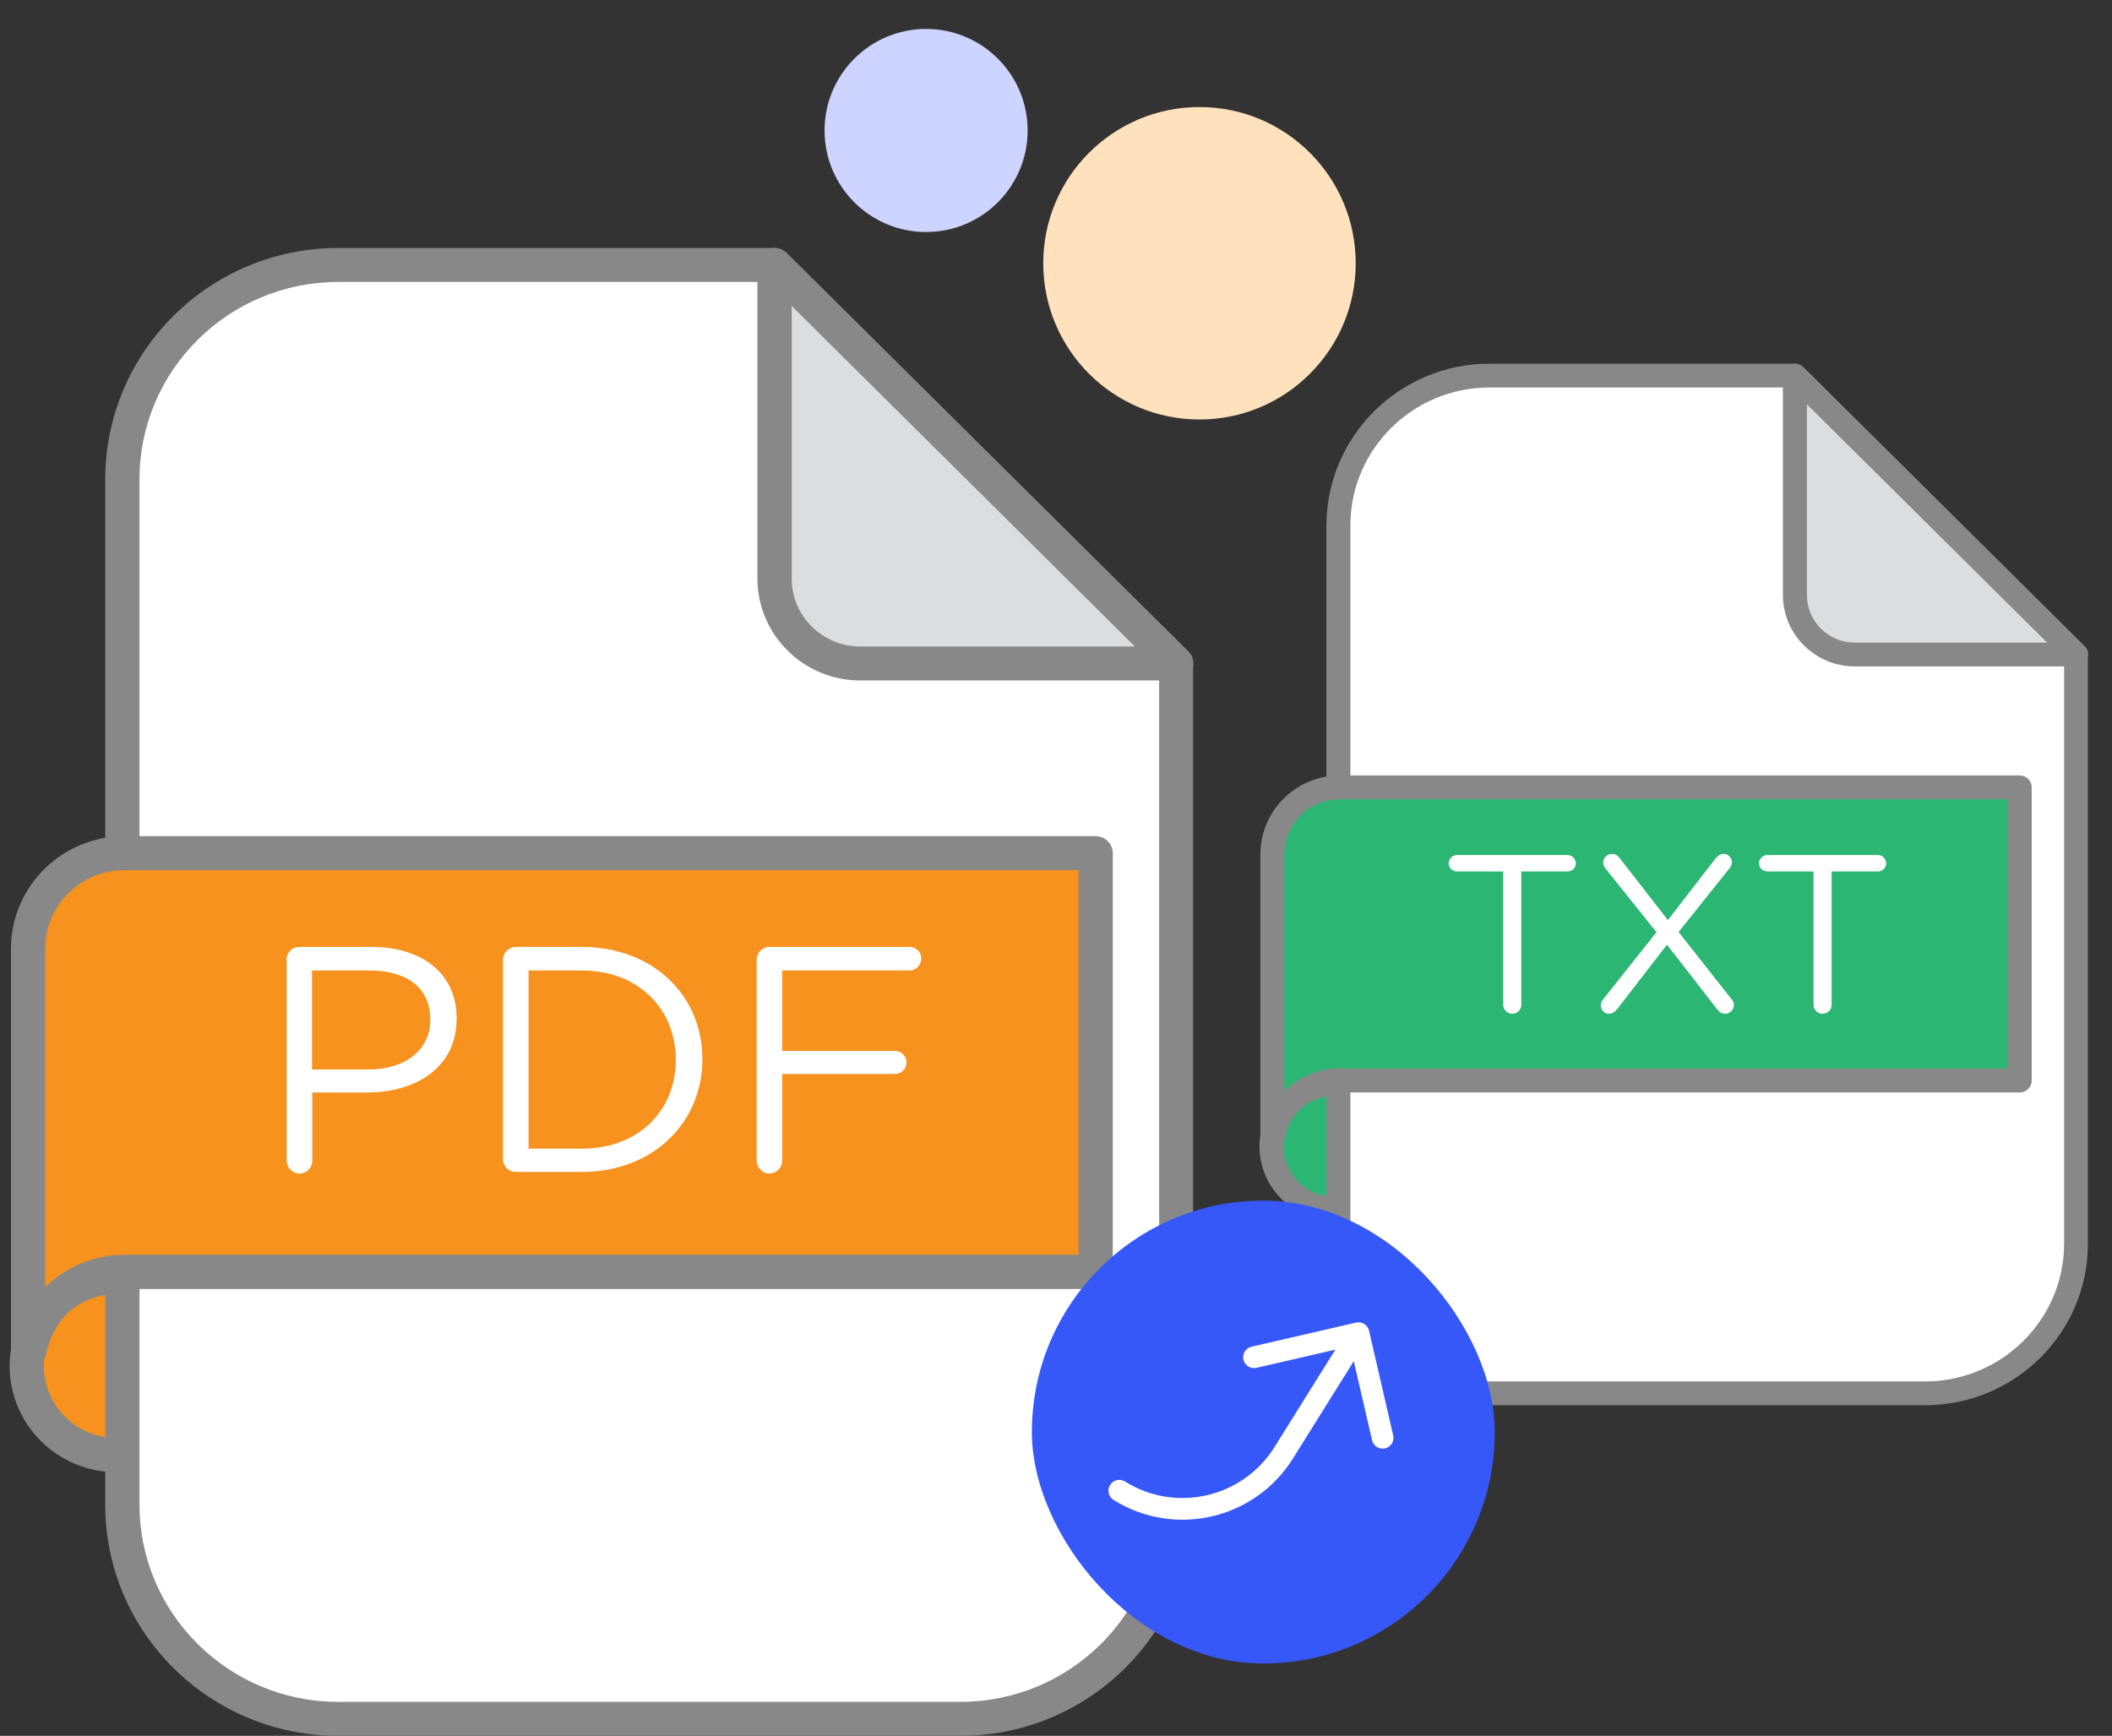 <svg width="73" height="60" viewBox="0 0 73 60" fill="none" xmlns="http://www.w3.org/2000/svg">
<rect x="0" y="0" width="73" height="60" fill="#333333" stroke="none"/>
<path d="M4.021 50.291C5.73 50.291 7.116 48.916 7.116 47.22C7.116 45.524 5.73 44.149 4.021 44.149C2.311 44.149 0.925 45.524 0.925 47.22C0.925 48.916 2.311 50.291 4.021 50.291Z" fill="#F7921E"/>
<path d="M4.021 50.887C1.99 50.887 0.333 49.243 0.333 47.22C0.333 45.197 1.99 43.562 4.021 43.562C6.051 43.562 7.708 45.206 7.708 47.22C7.717 49.243 6.06 50.887 4.021 50.887ZM4.021 44.736C2.637 44.736 1.517 45.856 1.517 47.22C1.517 48.593 2.646 49.704 4.021 49.704C5.404 49.704 6.524 48.584 6.524 47.22C6.533 45.847 5.404 44.736 4.021 44.736Z" fill="#888888"/>
<path d="M26.772 9.159H11.686C7.571 9.159 4.23 12.464 4.23 16.556V52.016C4.23 56.098 7.562 59.413 11.686 59.413H33.2C37.315 59.413 40.656 56.107 40.656 52.016V22.933L26.772 9.159Z" fill="white"/>
<path d="M33.2 60H11.686C7.253 60 3.638 56.423 3.638 52.016V16.556C3.647 12.148 7.253 8.572 11.686 8.572H26.763C26.918 8.572 27.073 8.635 27.182 8.743L41.066 22.517C41.175 22.625 41.239 22.779 41.239 22.933V52.016C41.248 56.414 37.643 60 33.2 60ZM11.686 9.746C7.908 9.746 4.822 12.799 4.822 16.556V52.016C4.822 55.764 7.899 58.826 11.686 58.826H33.2C36.978 58.826 40.065 55.773 40.065 52.016V23.176L26.526 9.746H11.686Z" fill="#888888"/>
<path d="M26.772 9.159L40.656 22.933H29.731C28.092 22.933 26.772 21.614 26.772 19.997V9.159Z" fill="#DCDDDE"/>
<path d="M40.656 23.52H29.731C27.774 23.52 26.18 21.939 26.18 19.997V9.159C26.18 8.924 26.326 8.707 26.545 8.617C26.763 8.526 27.018 8.572 27.191 8.743L41.048 22.49C41.175 22.598 41.248 22.752 41.248 22.933C41.248 23.258 40.984 23.52 40.656 23.52ZM27.364 10.577V19.997C27.364 21.298 28.429 22.346 29.731 22.346H39.227L27.364 10.577Z" fill="#888888"/>
<path d="M4.303 29.49C2.464 29.49 0.97 30.971 0.97 32.796V46.642H1.034C1.335 45.115 2.682 43.968 4.303 43.968H37.87V29.49H4.303Z" fill="#F7921E"/>
<path d="M1.034 47.229H0.97C0.643 47.229 0.379 46.967 0.379 46.642V32.796C0.379 30.646 2.136 28.903 4.303 28.903H37.87C38.198 28.903 38.462 29.165 38.462 29.49V43.968C38.462 44.294 38.198 44.555 37.87 44.555H4.303C2.992 44.555 1.863 45.486 1.608 46.759C1.562 47.03 1.316 47.229 1.034 47.229ZM4.303 30.077C2.791 30.077 1.562 31.296 1.562 32.796V44.483C2.272 43.797 3.247 43.372 4.303 43.372H37.279V30.077H4.303Z" fill="#888888"/>
<path d="M9.902 33.175C9.902 32.931 10.102 32.732 10.339 32.732H12.843C14.609 32.732 15.783 33.663 15.783 35.198V35.216C15.783 36.896 14.372 37.763 12.697 37.763H10.794V40.121C10.794 40.364 10.594 40.563 10.348 40.563C10.111 40.563 9.911 40.364 9.911 40.121V33.175H9.902ZM12.724 36.968C14.026 36.968 14.873 36.282 14.873 35.252V35.234C14.873 34.123 14.035 33.545 12.77 33.545H10.785V36.968H12.724Z" fill="white"/>
<path d="M17.386 33.175C17.386 32.931 17.586 32.732 17.823 32.732H20.108C22.575 32.732 24.277 34.412 24.277 36.598V36.616C24.277 38.802 22.575 40.509 20.108 40.509H17.823C17.586 40.509 17.386 40.31 17.386 40.066V33.175ZM20.108 39.705C22.092 39.705 23.358 38.368 23.358 36.643V36.625C23.358 34.9 22.092 33.545 20.108 33.545H18.269V39.705H20.108Z" fill="white"/>
<path d="M26.153 33.175C26.153 32.931 26.353 32.732 26.59 32.732H31.443C31.67 32.732 31.843 32.913 31.843 33.13C31.843 33.356 31.661 33.545 31.443 33.545H27.036V36.327H30.933C31.16 36.327 31.333 36.508 31.333 36.725C31.333 36.95 31.151 37.122 30.933 37.122H27.036V40.121C27.036 40.364 26.836 40.563 26.59 40.563C26.353 40.563 26.153 40.364 26.153 40.121V33.175Z" fill="white"/>
<path d="M46.114 41.775C47.311 41.775 48.281 40.813 48.281 39.626C48.281 38.438 47.311 37.476 46.114 37.476C44.918 37.476 43.947 38.438 43.947 39.626C43.947 40.813 44.918 41.775 46.114 41.775Z" fill="#2BB673"/>
<path d="M46.114 42.192C44.693 42.192 43.533 41.042 43.533 39.626C43.533 38.209 44.693 37.065 46.114 37.065C47.535 37.065 48.695 38.216 48.695 39.626C48.695 41.035 47.542 42.192 46.114 42.192ZM46.114 37.887C45.146 37.887 44.362 38.671 44.362 39.626C44.362 40.587 45.152 41.364 46.114 41.364C47.083 41.364 47.867 40.58 47.867 39.626C47.873 38.664 47.083 37.887 46.114 37.887Z" fill="#888888"/>
<path d="M62.041 12.983H51.48C48.6 12.983 46.261 15.297 46.261 18.161V42.983C46.261 45.84 48.593 48.161 51.48 48.161H66.54C69.421 48.161 71.76 45.847 71.76 42.983V22.624L62.041 12.983Z" fill="white"/>
<path d="M66.54 48.572H51.48C48.377 48.572 45.847 46.068 45.847 42.983V18.161C45.853 15.075 48.377 12.572 51.48 12.572H62.034C62.142 12.572 62.251 12.616 62.327 12.692L72.046 22.334C72.123 22.41 72.167 22.517 72.167 22.625V42.983C72.174 46.062 69.65 48.572 66.54 48.572ZM51.48 13.394C48.836 13.394 46.675 15.531 46.675 18.161V42.983C46.675 45.606 48.829 47.75 51.48 47.75H66.54C69.185 47.75 71.345 45.613 71.345 42.983V22.795L61.868 13.394H51.48Z" fill="#888888"/>
<path d="M62.041 12.983L71.759 22.624H64.112C62.965 22.624 62.041 21.701 62.041 20.57V12.983Z" fill="#DCDDDE"/>
<path d="M71.759 23.035H64.112C62.742 23.035 61.626 21.929 61.626 20.57V12.983C61.626 12.818 61.728 12.667 61.881 12.603C62.034 12.54 62.212 12.572 62.334 12.692L72.033 22.315C72.123 22.39 72.174 22.498 72.174 22.625C72.174 22.852 71.989 23.035 71.759 23.035ZM62.455 13.975V20.57C62.455 21.48 63.2 22.213 64.112 22.213H70.759L62.455 13.975Z" fill="#888888"/>
<path d="M46.312 27.215C45.025 27.215 43.98 28.252 43.98 29.529V39.221H44.024C44.234 38.152 45.178 37.349 46.312 37.349H69.809V27.215H46.312Z" fill="#2BB673"/>
<path d="M44.024 39.632H43.979C43.75 39.632 43.565 39.449 43.565 39.221V29.529C43.565 28.024 44.795 26.804 46.312 26.804H69.809C70.039 26.804 70.224 26.987 70.224 27.215V37.349C70.224 37.577 70.039 37.761 69.809 37.761H46.312C45.394 37.761 44.604 38.405 44.425 39.303C44.394 39.493 44.222 39.632 44.024 39.632ZM46.312 27.626C45.254 27.626 44.394 28.479 44.394 29.529V37.71C44.891 37.229 45.573 36.932 46.312 36.932H69.395V27.626H46.312Z" fill="#888888"/>
<path d="M51.958 30.123H50.365C50.206 30.123 50.072 29.996 50.072 29.845C50.072 29.686 50.206 29.554 50.365 29.554H54.176C54.336 29.554 54.469 29.686 54.469 29.845C54.469 30.003 54.336 30.123 54.176 30.123H52.583V34.732C52.583 34.903 52.443 35.042 52.271 35.042C52.099 35.042 51.958 34.903 51.958 34.732V30.123Z" fill="white"/>
<path d="M55.419 34.536L57.255 32.222L55.515 30.047C55.457 29.977 55.413 29.908 55.413 29.813C55.413 29.655 55.547 29.516 55.719 29.516C55.846 29.516 55.916 29.579 55.993 29.674L57.65 31.805L59.281 29.693C59.37 29.592 59.447 29.516 59.581 29.516C59.727 29.516 59.861 29.642 59.861 29.807C59.861 29.883 59.829 29.965 59.772 30.022L58.019 32.216L59.829 34.511C59.893 34.58 59.931 34.65 59.931 34.738C59.931 34.903 59.797 35.042 59.625 35.042C59.498 35.042 59.428 34.978 59.351 34.884L57.618 32.652L55.91 34.865C55.821 34.966 55.744 35.042 55.604 35.042C55.464 35.042 55.33 34.915 55.33 34.751C55.336 34.675 55.362 34.599 55.419 34.536Z" fill="white"/>
<path d="M62.684 30.123H61.091C60.932 30.123 60.798 29.996 60.798 29.845C60.798 29.686 60.932 29.554 61.091 29.554H64.902C65.061 29.554 65.195 29.686 65.195 29.845C65.195 30.003 65.061 30.123 64.902 30.123H63.309V34.732C63.309 34.903 63.169 35.042 62.996 35.042C62.825 35.042 62.684 34.903 62.684 34.732V30.123Z" fill="white"/>
<circle cx="41.459" cy="9.1" r="5.4" fill="#FFE1BE"/>
<circle cx="32.01" cy="4.51" r="3.51" fill="#CCD4FF"/>
<rect x="35.666" y="41.5" width="16" height="16" rx="8" fill="#3758F9"/>
<g clip-path="url(#clip0_1_9684)">
<path d="M47.874 50.064C47.778 50.086 47.676 50.069 47.591 50.016C47.507 49.964 47.447 49.88 47.425 49.783L46.793 47.048L44.69 50.414C43.373 52.522 40.596 53.163 38.489 51.846C38.404 51.793 38.344 51.709 38.322 51.612C38.3 51.515 38.317 51.413 38.37 51.329C38.422 51.245 38.506 51.185 38.603 51.162C38.7 51.14 38.802 51.157 38.886 51.21C40.643 52.307 42.956 51.773 44.054 50.017L46.157 46.65L43.422 47.282C43.326 47.302 43.226 47.284 43.143 47.231C43.06 47.178 43.001 47.095 42.979 46.999C42.957 46.903 42.973 46.803 43.025 46.719C43.076 46.635 43.158 46.575 43.254 46.551L46.871 45.716C46.968 45.694 47.069 45.711 47.154 45.763C47.238 45.816 47.298 45.9 47.32 45.997L48.155 49.614C48.178 49.711 48.161 49.813 48.108 49.897C48.055 49.981 47.971 50.041 47.874 50.064Z" fill="white"/>
</g>
<defs>
<clipPath id="clip0_1_9684">
<rect width="12" height="12" fill="white" transform="translate(52.202 47.591) rotate(122)"/>
</clipPath>
</defs>
</svg>
